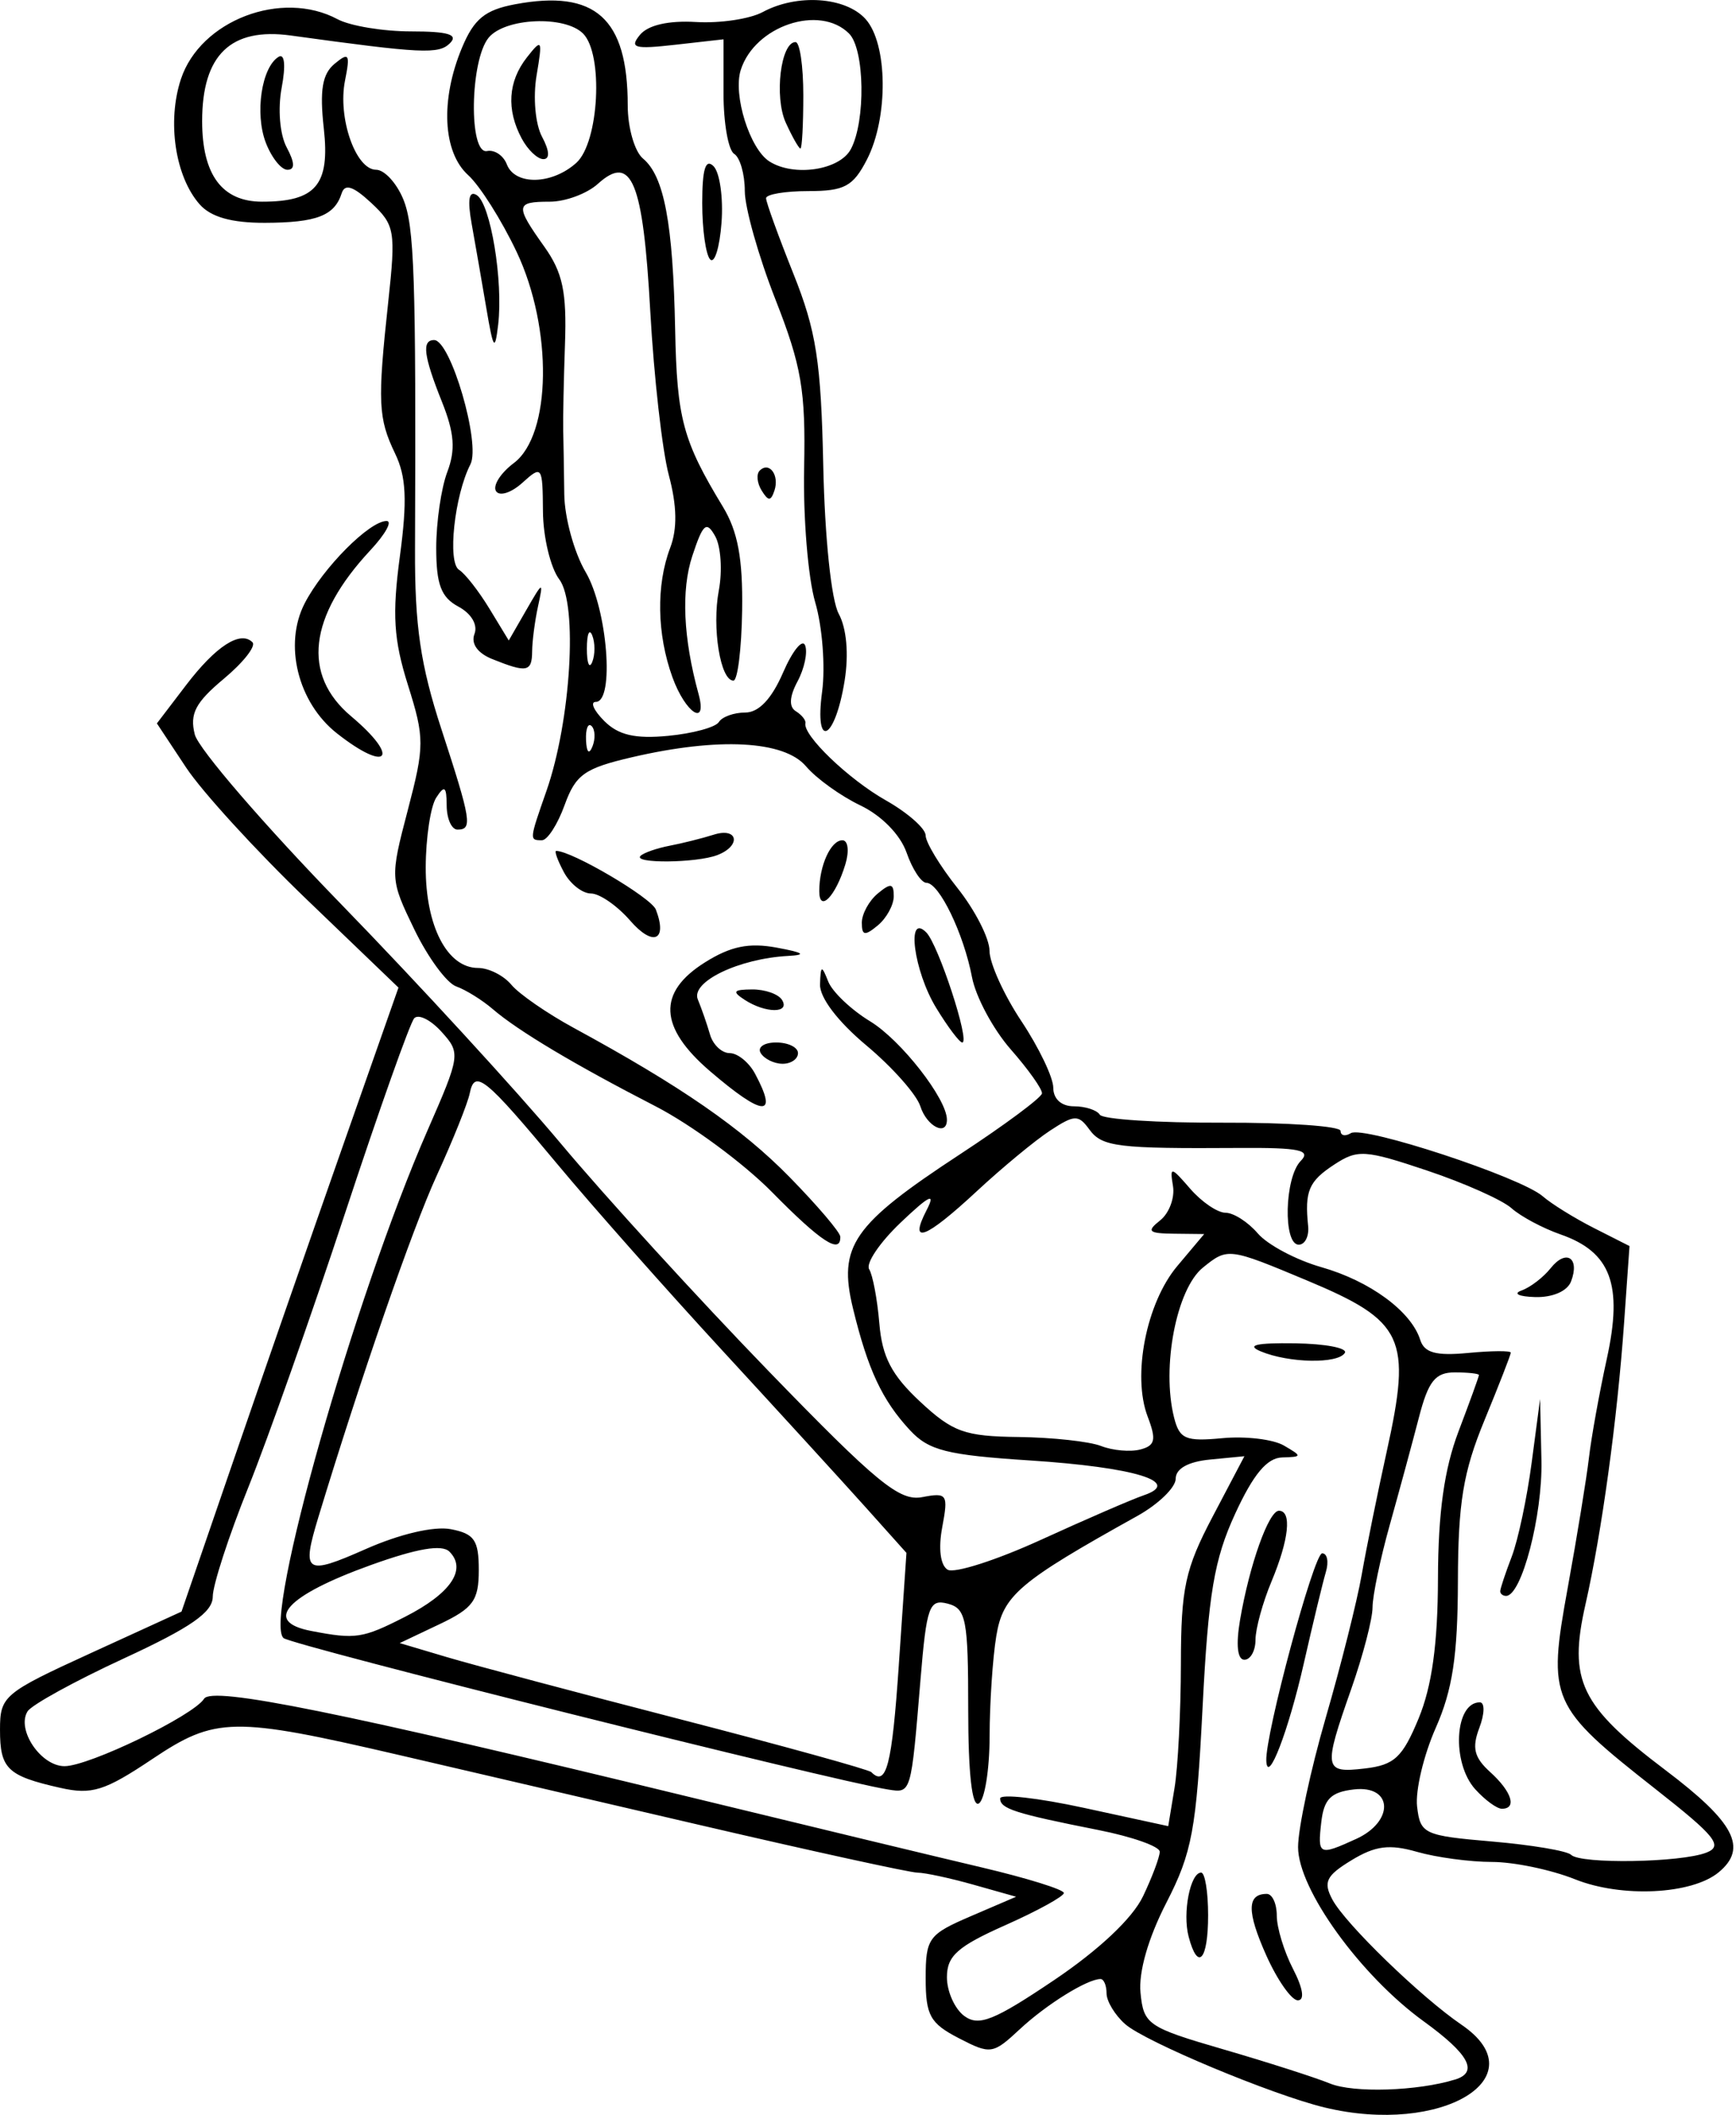 <svg xmlns="http://www.w3.org/2000/svg" xmlns:svg="http://www.w3.org/2000/svg" xmlns:xlink="http://www.w3.org/1999/xlink" id="svg2" width="163.159" height="198.729" version="1.1"><defs id="defs4"><radialGradient id="radialGradient5255" cx="398.111" cy="287.501" r="209.566" fx="398.111" fy="287.501" gradientTransform="matrix(1,0,0,0.918,-19.286,-7.911)" gradientUnits="userSpaceOnUse" xlink:href="#linearGradient5249"/><linearGradient id="linearGradient5249"><stop id="stop5251" offset="0" style="stop-color:#e3e3e3;stop-opacity:1"/><stop id="stop5253" offset="1" style="stop-color:#e3e3e3;stop-opacity:0"/></linearGradient></defs><g id="layer1" transform="translate(-815.024,-301.75)"><path style="fill:#000" id="path3204" d="m 939.524,499.773 c -4.952,-1.196 -16.876,-6.178 -18.75,-7.834 -0.963,-0.851 -1.75,-2.152 -1.75,-2.892 0,-0.74 -0.255,-1.345 -0.566,-1.345 -1.247,0 -5.081,2.381 -7.575,4.704 -2.544,2.37 -2.755,2.401 -5.75,0.852 -2.696,-1.394 -3.109,-2.142 -3.109,-5.623 0,-3.771 0.259,-4.126 4.25,-5.84 l 4.25,-1.825 -4,-1.129 c -2.2,-0.621 -4.57,-1.131 -5.267,-1.134 -0.697,-0.003 -9.922,-2.021 -20.5,-4.485 -10.578,-2.464 -23.283,-5.42 -28.233,-6.57 -15.611,-3.625 -17.243,-3.598 -23.196,0.386 -4.47,2.992 -5.676,3.369 -8.632,2.702 -4.983,-1.124 -5.672,-1.787 -5.672,-5.457 0,-3.171 0.335,-3.453 8.53,-7.203 l 8.53,-3.903 4.81,-13.988 c 2.645,-7.693 7.233,-20.885 10.195,-29.315 l 5.386,-15.328 -8.61,-8.268 c -4.735,-4.547 -9.844,-10.133 -11.352,-12.412 l -2.743,-4.144 2.732,-3.582 c 2.808,-3.682 5.117,-5.174 6.251,-4.041 0.354,0.354 -0.86,1.9 -2.699,3.435 -2.664,2.224 -3.217,3.286 -2.723,5.229 0.341,1.341 6.527,8.513 13.747,15.938 7.22,7.425 16.515,17.55 20.656,22.5 4.141,4.95 12.915,14.557 19.497,21.35 10.216,10.542 12.333,12.28 14.468,11.872 2.349,-0.449 2.463,-0.278 1.882,2.822 -0.376,2.005 -0.179,3.572 0.502,3.993 0.617,0.381 4.568,-0.882 8.781,-2.807 4.213,-1.925 8.559,-3.807 9.659,-4.182 3.673,-1.252 -0.859,-2.636 -10.728,-3.275 -7.783,-0.504 -9.481,-0.934 -11.254,-2.847 -2.609,-2.815 -3.949,-5.68 -5.346,-11.425 -1.428,-5.875 -0.037,-7.879 10.064,-14.5 4.196,-2.75 7.659,-5.322 7.696,-5.715 0.037,-0.393 -1.283,-2.254 -2.934,-4.134 -1.651,-1.88 -3.29,-4.934 -3.643,-6.785 -0.779,-4.092 -3.086,-8.866 -4.283,-8.866 -0.482,0 -1.321,-1.275 -1.864,-2.834 -0.588,-1.685 -2.35,-3.486 -4.348,-4.442 -1.848,-0.884 -4.143,-2.534 -5.1,-3.666 -2.052,-2.428 -8.217,-2.752 -16.351,-0.861 -4.476,1.041 -5.306,1.629 -6.344,4.5 -0.657,1.817 -1.615,3.303 -2.13,3.303 -1.193,0 -1.191,-0.017 0.421,-4.624 2.297,-6.565 2.968,-17.561 1.212,-19.884 -0.828,-1.095 -1.519,-3.974 -1.537,-6.396 -0.031,-4.264 -0.092,-4.35 -1.933,-2.685 -1.049,0.95 -2.161,1.299 -2.481,0.781 -0.319,-0.517 0.435,-1.702 1.677,-2.634 3.537,-2.656 3.672,-12.637 0.268,-19.832 -1.408,-2.977 -3.461,-6.228 -4.562,-7.224 -2.388,-2.161 -2.625,-7.073 -0.577,-11.974 1.131,-2.706 2.16,-3.546 4.993,-4.078 7.537,-1.414 10.582,1.318 10.582,9.493 0,2.097 0.646,4.349 1.436,5.004 1.986,1.649 2.824,6.099 3.021,16.053 0.166,8.39 0.723,10.459 4.482,16.655 1.412,2.327 1.888,4.886 1.814,9.75 -0.055,3.627 -0.423,6.595 -0.818,6.595 -1.23,0 -2.033,-4.96 -1.373,-8.477 0.346,-1.847 0.194,-4.137 -0.339,-5.089 -0.823,-1.471 -1.147,-1.193 -2.153,1.855 -1.058,3.204 -0.854,7.716 0.585,12.961 0.868,3.166 -1.226,1.825 -2.454,-1.571 -1.461,-4.039 -1.539,-8.659 -0.207,-12.163 0.678,-1.784 0.637,-3.948 -0.13,-6.815 -0.618,-2.31 -1.403,-9.241 -1.744,-15.401 -0.677,-12.227 -1.754,-14.846 -4.925,-11.976 -1.019,0.922 -3.054,1.676 -4.524,1.676 -3.23,0 -3.272,0.347 -0.511,4.225 1.728,2.427 2.117,4.257 1.944,9.154 -0.119,3.366 -0.194,7.021 -0.166,8.121 0.028,1.1 0.072,3.796 0.099,5.991 0.027,2.195 0.93,5.483 2.006,7.307 2.054,3.481 2.737,12.202 0.957,12.202 -0.55,0 -0.192,0.808 0.796,1.796 1.325,1.325 2.901,1.691 6.006,1.394 2.316,-0.221 4.459,-0.804 4.763,-1.296 0.304,-0.492 1.42,-0.894 2.48,-0.894 1.272,0 2.48,-1.276 3.553,-3.75 0.894,-2.062 1.829,-3.212 2.078,-2.555 0.249,0.657 -0.072,2.177 -0.715,3.377 -0.768,1.436 -0.823,2.396 -0.16,2.805 0.554,0.343 0.959,0.848 0.899,1.123 -0.248,1.138 4.053,5.265 7.55,7.245 2.062,1.168 3.75,2.654 3.75,3.302 0,0.648 1.35,2.877 3,4.953 1.65,2.076 3.002,4.726 3.004,5.888 0.002,1.162 1.35,4.137 2.996,6.612 1.645,2.475 2.993,5.287 2.996,6.25 0.003,1.064 0.765,1.75 1.945,1.75 1.068,0 2.16,0.355 2.429,0.789 0.268,0.434 5.469,0.771 11.556,0.75 6.088,-0.021 11.07,0.325 11.071,0.77 0.001,0.445 0.437,0.541 0.967,0.213 1.184,-0.732 15.963,4.129 18.036,5.932 0.825,0.718 2.997,2.063 4.827,2.991 l 3.327,1.686 -0.507,7.185 c -0.645,9.137 -2.094,19.697 -3.634,26.496 -1.622,7.156 -0.478,9.52 7.529,15.568 6.491,4.903 7.745,7.309 4.999,9.588 -2.523,2.094 -9.126,2.415 -13.516,0.658 -2.235,-0.894 -5.745,-1.626 -7.8,-1.626 -2.055,0 -5.224,-0.427 -7.041,-0.948 -2.592,-0.743 -3.919,-0.574 -6.154,0.785 -2.39,1.454 -2.68,2.049 -1.8,3.698 1.218,2.283 8.305,9.151 12.136,11.762 7.241,4.936 -1.854,10.433 -12.864,7.774 z m 12.25,-2.623 c 2.237,-0.689 1.33,-2.378 -2.939,-5.47 -5.967,-4.323 -11.811,-12.423 -11.811,-16.372 0,-1.756 1.169,-7.223 2.598,-12.15 1.429,-4.926 2.953,-10.982 3.385,-13.457 0.433,-2.475 1.493,-7.694 2.356,-11.598 2.353,-10.646 1.621,-12.219 -7.457,-16.02 -7.419,-3.106 -7.495,-3.115 -9.83,-1.225 -2.484,2.012 -3.897,9.343 -2.711,14.068 0.513,2.042 1.08,2.287 4.538,1.957 2.173,-0.207 4.777,0.103 5.786,0.69 1.741,1.012 1.733,1.069 -0.166,1.121 -1.415,0.038 -2.704,1.582 -4.408,5.28 -1.983,4.305 -2.524,7.518 -3.068,18.226 -0.582,11.467 -0.983,13.629 -3.4,18.33 -1.708,3.322 -2.624,6.512 -2.432,8.467 0.292,2.982 0.679,3.245 7.807,5.319 4.125,1.2 8.625,2.642 10,3.204 2.212,0.905 8.226,0.714 11.75,-0.372 z m -17.731,-11.654 c -1.847,-4.125 -1.835,-5.794 0.04,-5.794 0.518,0 0.941,0.922 0.941,2.05 0,1.127 0.687,3.377 1.526,5 0.943,1.824 1.115,2.95 0.451,2.95 -0.591,0 -1.922,-1.893 -2.958,-4.206 z m -7.309,-1.794 c -0.582,-2.224 0.161,-6 1.179,-6 0.361,0 0.656,1.8 0.656,4 0,4.258 -0.969,5.313 -1.835,2 z m 7.304,-16.5 c -0.115,-2.468 4.471,-19.5 5.25,-19.5 0.479,0 0.636,0.787 0.35,1.75 -0.286,0.963 -1.222,4.836 -2.078,8.608 -1.443,6.353 -3.414,11.469 -3.522,9.142 z m -2.465,-13.25 c 0.883,-5.174 2.692,-10.25 3.651,-10.25 1.235,0 0.95,2.703 -0.701,6.654 -0.825,1.975 -1.5,4.435 -1.5,5.468 0,1.033 -0.47,1.878 -1.045,1.878 -0.655,0 -0.806,-1.4 -0.405,-3.75 z m 1.95,-25.223 c -1.404,-0.585 -0.45,-0.811 3.204,-0.76 2.862,0.04 4.973,0.446 4.691,0.903 -0.644,1.043 -5.248,0.959 -7.895,-0.143 z m -11.076,51.21 c 0.867,-1.817 1.576,-3.707 1.576,-4.2 0,-0.492 -2.587,-1.408 -5.75,-2.035 -7.862,-1.558 -9.25,-2.004 -9.25,-2.966 0,-0.456 3.554,-0.058 7.899,0.885 l 7.899,1.714 0.59,-3.567 c 0.325,-1.962 0.595,-7.234 0.601,-11.716 0.01,-7.095 0.396,-8.881 2.99,-13.812 l 2.979,-5.663 -3.229,0.312 c -2.056,0.199 -3.229,0.854 -3.229,1.803 0,0.82 -1.625,2.395 -3.611,3.5 -11.147,6.201 -12.618,7.453 -13.25,11.279 -0.339,2.051 -0.622,6.291 -0.628,9.421 -0.006,3.13 -0.461,5.969 -1.011,6.309 -0.64,0.395 -1,-2.784 -1,-8.824 0,-8.479 -0.196,-9.494 -1.925,-9.946 -1.739,-0.455 -1.987,0.236 -2.559,7.133 -0.896,10.801 -0.858,10.673 -3.052,10.328 -5.192,-0.816 -56.071,-13.56 -56.818,-14.231 -1.931,-1.737 6.645,-31.958 13.533,-47.691 3.094,-7.067 3.124,-7.277 1.317,-9.274 -1.017,-1.124 -2.17,-1.695 -2.563,-1.269 -0.393,0.425 -3.311,8.649 -6.486,18.274 -3.174,9.625 -7.274,21.238 -9.11,25.806 -1.836,4.568 -3.338,9.185 -3.338,10.258 0,1.473 -2.054,2.901 -8.362,5.815 -4.599,2.125 -8.67,4.362 -9.046,4.971 -1.063,1.721 1.251,5.149 3.476,5.149 2.297,0 12.093,-4.732 13.118,-6.337 0.757,-1.185 12.79,1.252 45.814,9.28 10.725,2.607 22.988,5.562 27.25,6.566 4.263,1.004 7.745,2.088 7.74,2.408 -0.006,0.32 -2.481,1.681 -5.5,3.024 -4.494,1.998 -5.49,2.885 -5.49,4.89 0,1.347 0.738,2.988 1.639,3.647 1.36,0.995 2.793,0.422 8.424,-3.369 4.223,-2.843 7.38,-5.815 8.361,-7.872 z m 52.954,-4.115 c 1.592,-0.625 0.871,-1.529 -4.725,-5.927 -9.97,-7.835 -10.224,-8.415 -8.308,-18.955 0.874,-4.807 1.773,-10.314 1.997,-12.239 0.224,-1.925 0.98,-6.106 1.679,-9.292 1.526,-6.953 0.382,-10.023 -4.35,-11.673 -1.673,-0.583 -3.746,-1.691 -4.607,-2.462 -0.861,-0.771 -4.425,-2.361 -7.92,-3.534 -5.857,-1.965 -6.543,-2.009 -8.75,-0.563 -2.393,1.568 -2.782,2.484 -2.447,5.773 0.098,0.963 -0.3,1.75 -0.885,1.75 -1.484,0 -1.334,-6.326 0.187,-7.867 1.008,-1.022 -0.108,-1.259 -5.75,-1.222 -11.485,0.074 -12.92,-0.102 -14.115,-1.737 -1.032,-1.412 -1.39,-1.401 -3.7,0.113 -1.407,0.922 -4.499,3.479 -6.871,5.682 -4.855,4.509 -6.439,5.106 -4.723,1.781 0.873,-1.693 0.273,-1.406 -2.426,1.158 -1.973,1.875 -3.311,3.854 -2.974,4.399 0.337,0.545 0.767,2.836 0.956,5.092 0.264,3.151 1.152,4.854 3.834,7.351 3.071,2.86 4.183,3.258 9.255,3.32 3.171,0.039 6.657,0.419 7.749,0.845 1.091,0.426 2.75,0.574 3.687,0.33 1.404,-0.367 1.526,-0.91 0.693,-3.095 -1.471,-3.856 -0.126,-10.685 2.786,-14.145 l 2.528,-3.005 -2.839,-0.032 c -2.408,-0.027 -2.606,-0.217 -1.302,-1.25 0.845,-0.67 1.389,-2.118 1.209,-3.218 -0.307,-1.877 -0.208,-1.862 1.624,0.25 1.073,1.238 2.566,2.25 3.318,2.25 0.752,0 2.116,0.874 3.03,1.942 0.915,1.068 3.602,2.495 5.972,3.17 4.568,1.302 8.439,4.144 9.289,6.823 0.39,1.228 1.48,1.526 4.517,1.237 2.202,-0.21 4.001,-0.222 3.999,-0.027 -0.003,0.195 -1.117,3.055 -2.476,6.355 -2,4.855 -2.476,7.741 -2.495,15.123 -0.018,7.004 -0.503,10.206 -2.087,13.786 -1.135,2.565 -1.922,5.885 -1.75,7.377 0.298,2.585 0.633,2.741 7.059,3.293 3.711,0.319 7.048,0.881 7.417,1.25 0.886,0.886 10.323,0.731 12.715,-0.208 z m -21.723,-5.95 c -2.246,-2.482 -1.949,-8.171 0.427,-8.171 0.479,0 0.459,1.078 -0.045,2.401 -0.713,1.876 -0.489,2.785 1.025,4.155 2.025,1.833 2.536,3.444 1.093,3.444 -0.465,0 -1.59,-0.823 -2.5,-1.829 z m 2.345,-18.606 c 0,-0.239 0.486,-1.702 1.08,-3.25 0.594,-1.548 1.437,-5.515 1.873,-8.815 l 0.794,-6 0.127,5.782 c 0.113,5.156 -1.862,12.718 -3.322,12.718 -0.303,0 -0.551,-0.196 -0.551,-0.435 z m 2,-28.259 c 0.825,-0.295 2.058,-1.239 2.74,-2.098 1.457,-1.835 2.77,-0.979 1.915,1.249 -0.349,0.91 -1.733,1.511 -3.374,1.464 -1.53,-0.043 -2.106,-0.32 -1.281,-0.615 z m -15.547,51.533 c 3.617,-1.648 3.467,-5.078 -0.203,-4.656 -2.16,0.249 -2.818,0.906 -3.066,3.066 -0.359,3.121 -0.23,3.184 3.269,1.589 z m -42.975,-16.36 0.717,-10.521 -3.787,-4.229 c -2.083,-2.326 -8.141,-8.954 -13.462,-14.729 -5.322,-5.775 -12.298,-13.65 -15.503,-17.5 -6.862,-8.243 -7.826,-9.025 -8.293,-6.724 -0.193,0.948 -1.587,4.424 -3.1,7.724 -2.304,5.026 -7.125,18.937 -11.117,32.071 -1.612,5.303 -1.255,5.546 4.435,3.03 3.21,-1.42 6.426,-2.172 8,-1.871 2.216,0.424 2.632,1.03 2.632,3.84 0,2.867 -0.523,3.585 -3.715,5.1 l -3.715,1.763 4.465,1.328 c 2.456,0.73 12.329,3.359 21.939,5.841 9.611,2.482 17.673,4.713 17.917,4.956 1.418,1.418 1.944,-0.629 2.588,-10.078 z m 48.857,5.025 c 1.248,-3.018 1.798,-6.998 1.815,-13.136 0.017,-6.202 0.59,-10.295 1.937,-13.838 1.052,-2.767 1.912,-5.143 1.913,-5.281 2.7e-4,-0.138 -1.022,-0.25 -2.272,-0.25 -1.834,0 -2.485,0.82 -3.373,4.25 -0.605,2.337 -1.833,6.859 -2.727,10.049 -0.895,3.189 -1.627,6.688 -1.627,7.775 0,1.087 -0.9,4.537 -2,7.667 -2.652,7.546 -2.587,7.927 1.272,7.476 2.781,-0.325 3.541,-1.031 5.063,-4.712 z m -95.246,-9.55 c 4.281,-2.184 5.818,-4.448 4.151,-6.115 -0.701,-0.701 -3.039,-0.301 -7.383,1.261 -7.974,2.869 -10.185,5.311 -5.607,6.193 4.185,0.806 4.823,0.709 8.839,-1.339 z m 17.516,-83.684 c -0.332,-0.332 -0.569,0.258 -0.525,1.312 0.048,1.165 0.285,1.402 0.604,0.604 0.289,-0.722 0.253,-1.584 -0.079,-1.917 z m 0.058,-8.521 c -0.277,-0.688 -0.504,-0.125 -0.504,1.25 0,1.375 0.227,1.938 0.504,1.25 0.277,-0.688 0.277,-1.812 0,-2.5 z m -1.491,-44.405 c 2.133,-1.931 2.562,-10.212 0.629,-12.145 -1.722,-1.722 -7.323,-1.479 -8.87,0.384 -1.764,2.126 -1.891,11.009 -0.152,10.656 0.703,-0.143 1.538,0.42 1.857,1.25 0.767,1.999 4.252,1.921 6.536,-0.146 z m -5.136,-2.279 c -1.456,-2.721 -1.288,-5.362 0.487,-7.625 1.422,-1.812 1.482,-1.699 0.908,1.704 -0.344,2.041 -0.118,4.571 0.513,5.75 0.706,1.319 0.753,2.105 0.127,2.105 -0.55,0 -1.466,-0.87 -2.035,-1.934 z m 23.527,98.998 c -2.674,-2.715 -7.607,-6.349 -10.962,-8.075 -7.586,-3.903 -12.916,-7.084 -15.282,-9.12 -1,-0.86 -2.548,-1.821 -3.44,-2.136 -0.892,-0.314 -2.661,-2.719 -3.932,-5.344 -2.286,-4.723 -2.293,-4.84 -0.62,-11.217 1.582,-6.033 1.583,-6.783 0.017,-11.752 -1.347,-4.272 -1.495,-6.635 -0.758,-12.114 0.701,-5.215 0.597,-7.467 -0.446,-9.631 -1.6,-3.322 -1.669,-4.838 -0.649,-14.266 0.721,-6.665 0.625,-7.223 -1.597,-9.294 -1.689,-1.573 -2.483,-1.833 -2.779,-0.909 -0.678,2.115 -2.356,2.762 -7.21,2.778 -3.136,0.01 -5.085,-0.54 -6.139,-1.735 -2.302,-2.609 -3.076,-7.781 -1.762,-11.764 1.821,-5.518 9.468,-8.444 14.722,-5.632 1.178,0.63 4.286,1.146 6.908,1.146 3.487,0 4.468,0.297 3.658,1.108 -1.056,1.056 -2.614,0.98 -14.949,-0.721 -5.651,-0.779 -8.343,1.816 -8.343,8.042 0,5.049 1.878,7.571 5.637,7.571 5.051,0 6.387,-1.581 5.799,-6.864 -0.402,-3.612 -0.15,-5.129 1.014,-6.094 1.353,-1.123 1.477,-0.921 0.977,1.586 -0.697,3.499 1.007,8.372 2.927,8.372 0.772,0 1.917,1.24 2.544,2.755 1.051,2.538 1.211,7.292 1.109,32.92 -0.029,7.163 0.515,10.864 2.478,16.878 2.808,8.602 2.943,9.447 1.514,9.447 -0.55,0 -1.007,-1.012 -1.015,-2.25 -0.012,-1.819 -0.201,-1.963 -0.985,-0.75 -0.533,0.825 -0.976,3.762 -0.985,6.527 -0.017,5.543 2.024,9.473 4.919,9.473 1.001,0 2.41,0.71 3.13,1.578 0.72,0.868 3.363,2.694 5.872,4.058 10.06,5.468 15.785,9.427 20.293,14.032 2.601,2.657 4.739,5.169 4.75,5.582 0.045,1.699 -1.817,0.484 -6.417,-4.186 z m 13.935,-8.072 c -0.351,-1.105 -2.631,-3.675 -5.067,-5.712 -2.695,-2.253 -4.402,-4.501 -4.359,-5.741 0.062,-1.809 0.149,-1.839 0.771,-0.267 0.385,0.974 2.158,2.658 3.939,3.741 2.898,1.762 7.207,7.278 7.217,9.238 0.008,1.603 -1.895,0.644 -2.499,-1.259 z m -19.747,-3.279 c -4.832,-4.139 -4.988,-7.42 -0.488,-10.243 2.414,-1.514 4.128,-1.865 6.738,-1.382 2.546,0.472 2.838,0.685 1.071,0.78 -4.641,0.252 -9.172,2.437 -8.484,4.092 0.352,0.847 0.866,2.327 1.143,3.29 0.277,0.963 1.11,1.75 1.851,1.75 0.742,0 1.814,0.87 2.383,1.934 2.216,4.141 0.791,4.066 -4.215,-0.222 z m 4.75,-1.712 c -0.34,-0.55 0.309,-1 1.441,-1 1.132,0 2.059,0.45 2.059,1 0,0.55 -0.648,1 -1.441,1 -0.793,0 -1.719,-0.45 -2.059,-1 z m 16.489,-4.25 c -2.108,-3.458 -2.839,-9 -0.935,-7.096 1.141,1.141 4.151,10.346 3.384,10.346 -0.257,0 -1.359,-1.462 -2.448,-3.25 z m -17.989,-0.75 c -1.219,-0.788 -1.09,-0.972 0.691,-0.985 1.205,-0.008 2.469,0.435 2.809,0.985 0.787,1.273 -1.53,1.273 -3.5,0 z m -10.763,-7.442 c -1.223,-1.407 -2.886,-2.558 -3.696,-2.558 -0.809,0 -1.953,-0.9 -2.542,-2 -0.589,-1.1 -0.914,-2 -0.723,-2 1.481,0 8.935,4.388 9.367,5.514 1.119,2.916 -0.259,3.514 -2.407,1.044 z m 21.763,0.187 c 0,-0.825 0.675,-2.06 1.5,-2.745 1.22,-1.012 1.5,-0.965 1.5,0.255 0,0.825 -0.675,2.06 -1.5,2.745 -1.22,1.012 -1.5,0.965 -1.5,-0.255 z m -4,-2.963 c 0,-2.402 1.082,-4.782 2.174,-4.782 0.531,0 0.656,1.007 0.281,2.25 -0.911,3.016 -2.455,4.608 -2.455,2.532 z m -16.802,-3.313 c 0.292,-0.292 1.528,-0.723 2.747,-0.958 1.218,-0.235 3.079,-0.701 4.135,-1.036 2.297,-0.729 2.61,1.047 0.338,1.918 -1.946,0.747 -7.954,0.81 -7.22,0.076 z m -28.529,-11.514 c -3.675,-2.891 -5.03,-8.357 -3.029,-12.226 1.732,-3.349 6.091,-7.729 7.693,-7.729 0.573,0 -0.113,1.238 -1.524,2.75 -5.809,6.229 -6.444,11.697 -1.809,15.597 4.668,3.928 3.465,5.38 -1.331,1.608 z m 45.598,-3.91 c 0.314,-2.344 0.023,-6.125 -0.648,-8.403 -0.671,-2.278 -1.14,-7.966 -1.042,-12.641 0.151,-7.257 -0.244,-9.572 -2.7,-15.826 -1.582,-4.029 -2.877,-8.615 -2.877,-10.191 0,-1.576 -0.45,-3.144 -1,-3.483 -0.55,-0.34 -1,-2.9 -1,-5.689 l 0,-5.071 -4.523,0.51 c -3.862,0.435 -4.347,0.299 -3.324,-0.935 0.761,-0.916 2.688,-1.356 5.273,-1.201 2.241,0.134 5.057,-0.287 6.258,-0.935 3.224,-1.739 7.775,-1.433 9.661,0.65 2.098,2.318 2.166,9.282 0.129,13.221 -1.301,2.516 -2.11,2.95 -5.5,2.95 -2.186,0 -3.974,0.302 -3.974,0.672 0,0.369 1.154,3.556 2.564,7.081 2.159,5.396 2.603,8.255 2.812,18.078 0.143,6.733 0.757,12.607 1.453,13.886 0.74,1.36 0.955,3.783 0.557,6.272 -0.898,5.617 -2.862,6.596 -2.119,1.056 z m 2.698,-50.979 c 1.41,-2.635 1.308,-9.393 -0.165,-10.866 -2.772,-2.772 -8.864,-0.724 -10.18,3.422 -0.744,2.344 0.846,7.419 2.693,8.593 2.308,1.468 6.597,0.824 7.652,-1.149 z m -6.113,-2.492 c -1.1,-2.415 -0.475,-7.574 0.917,-7.574 0.402,0 0.731,2.25 0.731,5 0,2.75 -0.122,5 -0.271,5 -0.149,0 -0.769,-1.092 -1.377,-2.426 z m -27.585,50.401 c -1.385,-0.557 -2.02,-1.454 -1.672,-2.36 0.33,-0.86 -0.294,-1.919 -1.517,-2.574 -1.62,-0.867 -2.078,-2.081 -2.078,-5.512 0,-2.42 0.468,-5.631 1.04,-7.136 0.789,-2.075 0.668,-3.665 -0.5,-6.585 -1.727,-4.316 -1.917,-5.809 -0.738,-5.809 1.553,0 4.4,9.748 3.411,11.677 -1.501,2.926 -2.179,9.226 -1.066,9.914 0.558,0.345 1.837,1.98 2.843,3.632 l 1.827,3.005 1.649,-2.864 c 1.569,-2.725 1.623,-2.743 1.105,-0.364 -0.299,1.375 -0.55,3.288 -0.557,4.25 -0.015,1.942 -0.492,2.034 -3.747,0.725 z m 25.316,-15.841 c -0.431,-0.697 -0.513,-1.537 -0.183,-1.867 0.895,-0.895 1.871,0.421 1.387,1.871 -0.339,1.016 -0.574,1.015 -1.204,-0.004 z m -25.875,-17.134 c -0.419,-2.475 -1.037,-6.028 -1.373,-7.895 -0.416,-2.308 -0.266,-3.181 0.469,-2.727 1.299,0.803 2.504,8.082 2.016,12.18 -0.303,2.549 -0.451,2.341 -1.112,-1.559 z m 21.042,-4.573 c -0.412,-0.418 -0.75,-2.8 -0.75,-5.294 0,-3.204 0.312,-4.221 1.064,-3.469 0.585,0.585 0.923,2.967 0.75,5.294 -0.173,2.326 -0.652,3.887 -1.064,3.469 z m -41.776,-10.997 c -1.036,-2.725 -0.389,-7.056 1.201,-8.038 0.579,-0.358 0.696,0.78 0.298,2.904 -0.375,1.998 -0.173,4.394 0.471,5.598 0.771,1.441 0.792,2.105 0.067,2.105 -0.583,0 -1.5,-1.156 -2.037,-2.569 z"/></g></svg>